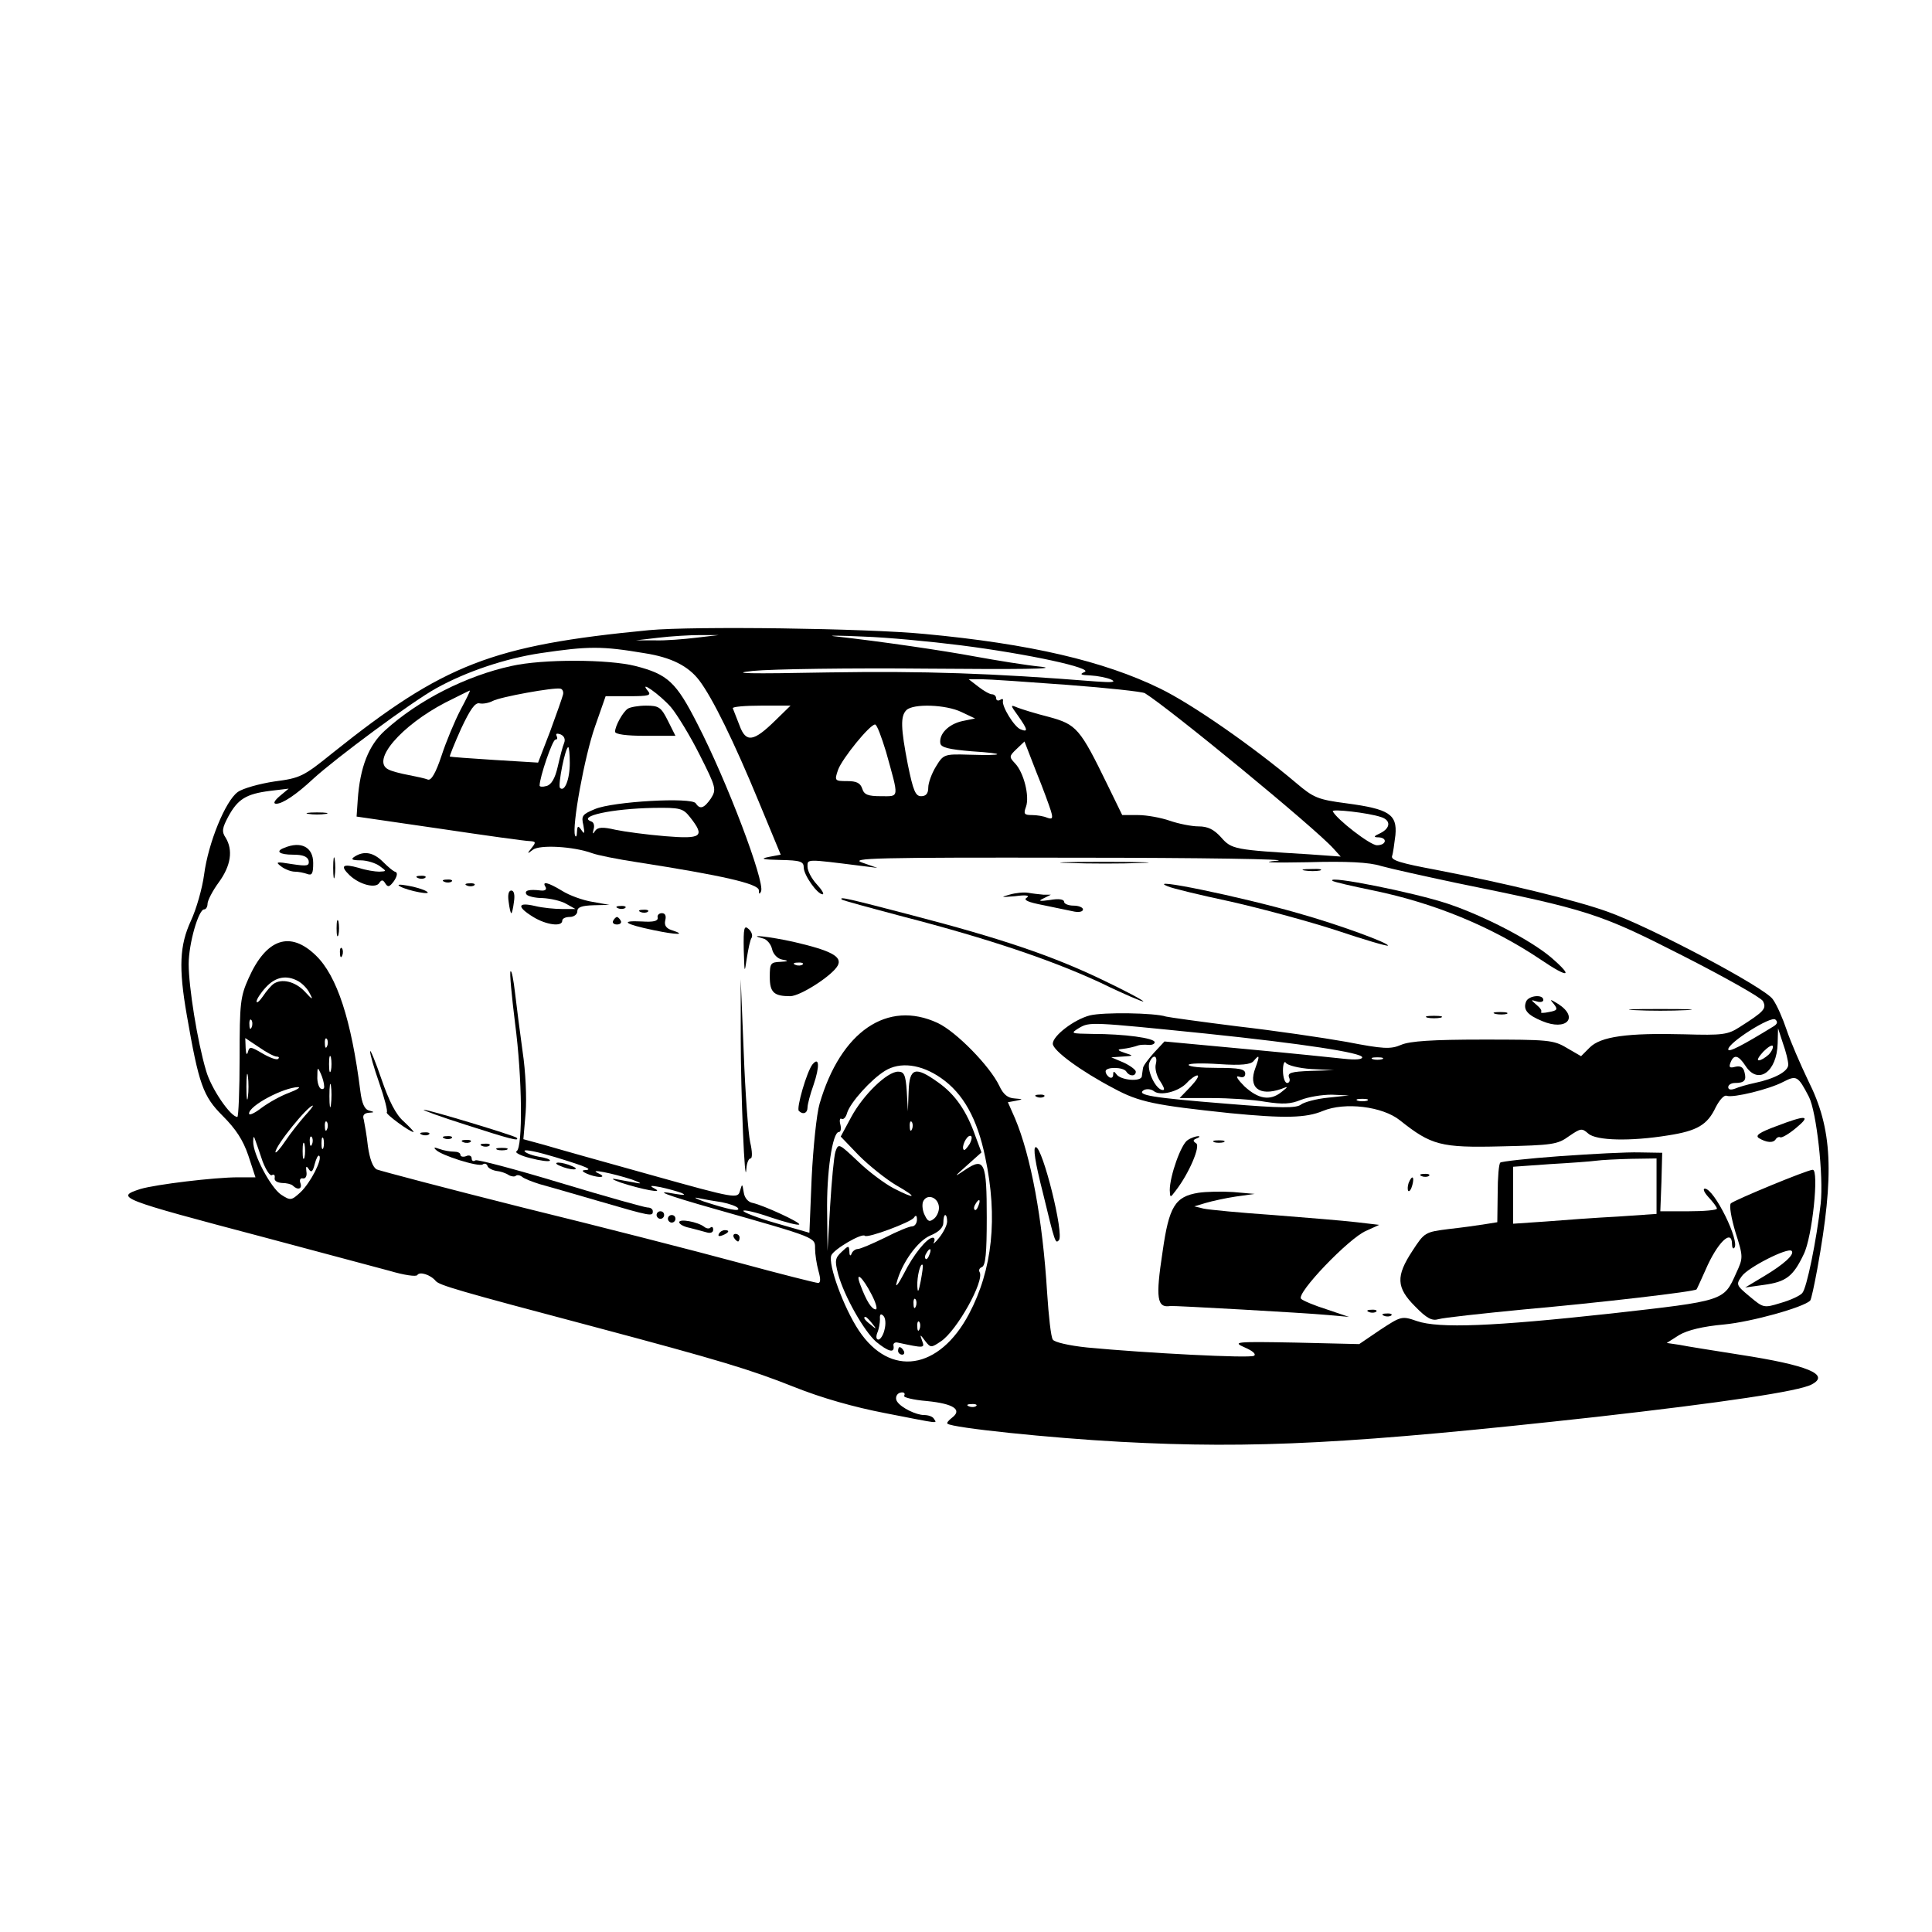 <?xml version="1.0" standalone="no"?>
<!DOCTYPE svg PUBLIC "-//W3C//DTD SVG 20010904//EN"
 "http://www.w3.org/TR/2001/REC-SVG-20010904/DTD/svg10.dtd">
<svg version="1.0" xmlns="http://www.w3.org/2000/svg"
 width="512pt" height="512pt" viewBox="0 0 512 512"
 preserveAspectRatio="xMidYMid meet">
<g transform="translate(0,512) scale(0.1,-0.1)"
fill="#000000" stroke="none">
<path d="M1720 3450 c-416 -40 -544 -90 -838 -325 -78 -63 -86 -67 -155 -76
-39 -6 -83 -18 -97 -28 -33 -24 -78 -135 -89 -218 -5 -38 -21 -93 -35 -123
-30 -65 -33 -124 -11 -250 32 -184 43 -215 95 -267 35 -35 54 -64 68 -105 l19
-58 -46 0 c-63 0 -219 -19 -259 -31 -68 -22 -58 -26 328 -128 146 -39 295 -79
333 -89 37 -11 70 -16 73 -11 6 10 35 1 49 -16 10 -11 56 -25 415 -120 338
-90 420 -115 533 -160 75 -30 160 -54 243 -70 149 -29 137 -28 129 -15 -3 6
-15 10 -26 10 -21 0 -60 19 -71 35 -8 11 -1 25 13 25 6 0 8 -4 5 -9 -3 -4 24
-11 61 -14 70 -7 94 -23 66 -44 -9 -7 -15 -14 -12 -16 13 -11 273 -38 459 -48
353 -19 618 -5 1260 66 336 38 538 68 571 86 50 26 -9 51 -191 79 -69 11 -140
22 -159 26 l-34 5 33 21 c22 13 63 23 119 28 73 7 209 45 228 63 3 3 11 41 19
84 46 253 40 372 -24 499 -21 44 -47 104 -57 134 -10 30 -26 67 -37 82 -21 31
-323 191 -438 232 -83 30 -273 76 -455 111 -91 17 -119 25 -116 36 3 8 6 33 9
56 5 55 -17 69 -129 84 -77 10 -88 15 -134 54 -116 98 -276 209 -360 250 -149
73 -346 119 -625 145 -155 15 -612 21 -730 10z m125 -20 c-33 -4 -82 -8 -110
-7 l-50 0 60 7 c33 4 83 7 110 7 l50 0 -60 -7z m700 -20 c181 -23 355 -61 329
-71 -14 -6 -10 -8 16 -9 19 -1 44 -6 55 -11 14 -7 2 -8 -40 -5 -277 22 -455
28 -710 24 -210 -4 -265 -3 -200 4 50 5 259 8 465 6 238 -2 348 -1 300 5 -41
4 -120 17 -175 27 -86 16 -249 40 -375 54 -19 2 16 2 78 -1 62 -2 178 -13 257
-23z m-837 -21 c71 -11 116 -34 145 -72 35 -46 92 -162 158 -322 l58 -140 -32
-6 c-24 -5 -16 -7 31 -8 53 -1 62 -4 62 -20 0 -20 36 -71 50 -71 5 0 -2 12
-15 26 -14 15 -25 36 -25 47 0 21 -6 21 145 2 l40 -5 -40 14 c-35 12 34 14
565 13 333 0 574 -4 535 -8 -47 -4 -20 -6 80 -4 104 3 164 0 195 -10 25 -7
115 -27 200 -45 349 -71 378 -80 598 -192 112 -57 208 -111 214 -121 10 -20 4
-27 -62 -69 -31 -20 -45 -22 -146 -19 -152 4 -222 -6 -251 -35 l-23 -23 -38
22 c-35 21 -49 22 -222 22 -134 0 -194 -4 -217 -14 -28 -12 -47 -11 -145 8
-62 11 -192 30 -288 41 -96 12 -182 24 -190 26 -30 10 -166 12 -202 3 -42 -11
-98 -54 -98 -75 0 -18 75 -73 161 -118 68 -37 110 -45 309 -66 144 -14 201
-13 246 6 58 24 158 12 204 -25 83 -66 108 -73 268 -69 136 3 150 5 180 27 31
21 34 22 51 7 21 -19 112 -21 211 -5 78 12 105 28 127 75 10 19 22 33 29 30
17 -6 112 17 150 37 35 18 39 16 68 -40 20 -40 39 -210 31 -283 -11 -96 -37
-225 -49 -237 -6 -7 -32 -19 -57 -26 -45 -14 -46 -13 -82 17 -36 30 -37 32
-21 54 16 23 122 77 132 67 9 -9 -21 -36 -73 -67 l-50 -30 50 7 c58 8 77 22
105 81 23 46 41 224 24 224 -14 0 -207 -80 -217 -89 -5 -5 1 -39 12 -76 21
-66 21 -68 2 -109 -33 -74 -30 -73 -332 -107 -312 -34 -455 -40 -514 -20 -40
14 -42 13 -97 -23 l-56 -38 -169 4 c-160 3 -168 2 -134 -13 21 -9 31 -18 24
-22 -11 -7 -284 7 -442 22 -48 5 -87 14 -91 21 -5 7 -11 63 -15 124 -12 196
-43 362 -85 462 l-19 43 22 4 c19 4 19 4 -4 6 -18 1 -30 10 -41 34 -25 52
-114 143 -163 166 -133 62 -257 -22 -313 -214 -8 -27 -17 -116 -21 -196 l-6
-146 -87 25 c-49 14 -88 29 -88 33 0 4 32 -3 72 -17 39 -13 73 -22 76 -19 5 5
-95 51 -123 57 -12 2 -22 13 -24 28 -4 24 -4 24 -10 4 -6 -21 -10 -21 -235 42
-126 35 -254 71 -284 80 l-55 15 6 70 c3 40 0 109 -8 162 -7 51 -16 120 -20
155 -4 35 -9 61 -12 58 -3 -3 3 -65 12 -138 19 -144 21 -328 4 -339 -6 -3 11
-12 36 -18 26 -7 50 -10 52 -7 3 3 -11 8 -31 11 -20 4 -36 11 -36 15 0 5 37
-3 83 -17 85 -26 100 -33 76 -34 -18 -1 21 -18 41 -18 10 0 8 4 -5 10 -28 13
38 0 90 -17 22 -8 28 -12 13 -9 -16 3 -40 7 -55 10 -16 3 -10 -1 12 -9 55 -18
117 -30 90 -16 -15 8 -12 9 15 4 19 -4 44 -11 55 -15 14 -6 9 -7 -15 -3 -64
12 -26 -3 105 -40 271 -77 265 -75 265 -105 0 -14 4 -41 9 -59 6 -21 6 -32 -1
-32 -5 0 -101 24 -211 54 -111 30 -368 96 -572 146 -203 51 -377 97 -387 101
-10 6 -18 27 -23 61 -3 29 -9 61 -11 71 -4 11 1 17 13 18 16 1 16 2 1 6 -12 3
-19 19 -23 51 -24 190 -62 306 -118 360 -68 66 -131 45 -178 -60 -22 -49 -24
-66 -24 -210 0 -87 -3 -158 -6 -158 -18 0 -70 76 -83 123 -23 77 -46 222 -46
282 0 54 26 145 41 145 5 0 9 7 9 15 0 8 13 34 30 57 32 44 38 85 18 118 -11
16 -9 26 7 56 25 46 47 60 110 68 l50 6 -24 -20 c-14 -12 -18 -20 -9 -20 17 0
53 24 98 66 60 55 261 204 326 240 79 44 183 79 276 93 128 19 163 19 276 0z
m1121 -84 c106 -8 198 -18 205 -22 66 -41 452 -358 500 -412 l19 -21 -84 6
c-198 12 -205 13 -233 45 -19 21 -35 29 -60 29 -18 0 -53 7 -76 15 -23 8 -61
15 -84 15 l-42 0 -39 80 c-73 150 -82 160 -155 180 -36 9 -74 21 -84 25 -19 8
-19 7 2 -22 26 -37 27 -44 7 -36 -17 6 -51 62 -47 76 1 5 -2 6 -8 2 -5 -3 -10
-1 -10 4 0 6 -5 11 -11 11 -6 0 -22 9 -36 20 l-26 20 34 0 c19 0 121 -7 228
-15z m-774 -94 c-58 -57 -78 -60 -95 -14 -8 21 -16 41 -18 46 -2 4 32 7 75 7
l78 0 -40 -39z m493 22 l36 -17 -34 -7 c-36 -8 -62 -34 -58 -59 2 -11 23 -16
83 -21 94 -6 89 -12 -7 -9 -66 2 -68 1 -88 -32 -11 -18 -20 -43 -20 -55 0 -16
-6 -23 -19 -23 -15 0 -21 15 -35 83 -19 98 -20 129 -4 145 18 18 105 15 146
-5z m-200 -105 c35 -126 36 -118 -13 -118 -35 0 -45 4 -50 20 -5 15 -15 20
-40 20 -33 0 -34 1 -24 30 11 30 84 120 98 120 5 0 17 -33 29 -72z m437 -157
c6 -20 4 -23 -10 -18 -9 4 -27 7 -40 7 -21 0 -23 3 -16 22 10 28 -6 91 -29
115 -16 17 -16 19 4 38 l21 20 31 -80 c18 -44 35 -91 39 -104z m874 -16 c27
-8 27 -29 -1 -43 -18 -8 -19 -11 -5 -11 25 -1 21 -21 -4 -21 -18 0 -107 69
-117 90 -3 7 94 -4 127 -15z m-2869 -435 c11 -6 25 -20 31 -33 10 -18 7 -17
-14 6 -25 26 -61 35 -83 19 -5 -4 -18 -18 -27 -32 -9 -13 -17 -20 -17 -14 0 6
11 23 25 38 25 27 54 33 85 16z m3910 -120 c-83 -51 -120 -70 -120 -61 0 18
114 90 125 79 7 -6 5 -12 -5 -18z m-4033 -2 c-3 -8 -6 -5 -6 6 -1 11 2 17 5
13 3 -3 4 -12 1 -19z m2528 -17 c259 -27 415 -51 415 -63 0 -6 -19 -7 -47 -4
-27 3 -144 15 -262 26 l-215 20 -28 -30 c-15 -17 -29 -35 -29 -41 -1 -5 -2
-15 -3 -21 -1 -16 -58 -11 -68 6 -6 8 -8 7 -8 -2 0 -7 -4 -10 -10 -7 -5 3 -10
10 -10 16 0 12 47 12 55 -1 8 -13 25 -13 25 0 0 5 -15 16 -32 24 l-33 14 30 2
c30 2 30 2 5 10 -18 6 -20 9 -7 10 17 2 30 5 45 10 4 1 15 2 25 1 9 -1 17 2
17 7 0 11 -80 22 -165 22 -58 1 -59 1 -35 16 28 16 30 16 335 -15z m1544 -82
c1 -18 -36 -38 -89 -49 -19 -4 -43 -11 -52 -15 -11 -4 -18 -3 -18 4 0 6 8 11
18 11 25 0 31 7 25 29 -3 13 -11 17 -24 14 -15 -4 -18 -2 -13 11 9 23 21 20
40 -9 33 -51 83 -16 85 60 l1 40 13 -40 c8 -22 14 -47 14 -56z m-4006 21 c6 0
8 -3 4 -6 -3 -4 -22 3 -41 14 -32 19 -35 19 -39 4 -3 -10 -5 -5 -6 10 l-1 27
36 -24 c20 -14 41 -25 47 -25z m134 28 c-3 -8 -6 -5 -6 6 -1 11 2 17 5 13 3
-3 4 -12 1 -19z m3820 -23 c-9 -8 -20 -15 -26 -15 -6 0 0 10 12 23 12 12 23
19 25 15 2 -4 -3 -15 -11 -23z m-3810 -42 c-3 -10 -5 -2 -5 17 0 19 2 27 5 18
2 -10 2 -26 0 -35z m2186 17 c-3 -11 2 -32 12 -46 12 -19 13 -25 3 -22 -18 6
-39 53 -32 72 9 23 23 20 17 -4z m264 -10 c-20 -52 10 -76 68 -56 20 8 20 7 1
-8 -30 -24 -61 -19 -98 15 -18 18 -25 29 -15 26 11 -4 17 -1 17 8 0 12 -16 15
-75 15 -41 0 -75 3 -75 8 0 4 36 5 81 2 58 -4 84 -1 91 8 16 19 17 15 5 -18z
m336 23 c-7 -2 -19 -2 -25 0 -7 3 -2 5 12 5 14 0 19 -2 13 -5z m-188 -26 l60
-3 -62 -2 c-51 -2 -61 -5 -57 -17 4 -8 1 -15 -5 -15 -6 0 -11 15 -11 33 0 18
4 27 8 20 4 -6 34 -14 67 -16z m-981 -24 c59 -41 96 -108 117 -210 34 -160 19
-298 -43 -415 -79 -149 -209 -169 -292 -44 -40 60 -82 175 -73 199 6 16 81 60
89 52 7 -7 122 36 130 48 5 8 8 6 8 -5 0 -10 -6 -18 -13 -18 -7 0 -39 -13 -72
-30 -33 -16 -65 -30 -72 -30 -6 0 -14 -6 -16 -12 -3 -8 -6 -6 -6 5 -1 17 -2
17 -21 -1 -17 -16 -18 -23 -9 -58 16 -59 69 -152 101 -180 32 -26 49 -31 46
-11 -2 6 3 11 11 9 70 -15 72 -15 65 4 -7 19 -6 19 8 0 14 -18 16 -18 41 -1
42 27 117 161 103 184 -3 5 0 11 6 13 10 4 13 38 13 131 0 147 -6 161 -57 127
-31 -21 -31 -20 5 12 l38 34 -16 43 c-23 66 -53 110 -98 142 -61 44 -77 40
-79 -23 l-2 -53 -3 53 c-3 44 -7 52 -23 52 -29 0 -92 -61 -124 -120 l-28 -52
48 -50 c27 -27 72 -63 99 -79 58 -33 53 -39 -7 -8 -23 12 -65 43 -94 71 -51
48 -52 49 -60 26 -4 -13 -10 -77 -14 -143 l-7 -120 -1 101 c-2 105 14 214 31
214 5 0 7 9 4 20 -3 11 -1 18 3 15 5 -3 12 4 15 16 9 28 63 88 100 111 40 25
96 18 149 -19z m-1837 -50 c-2 -16 -4 -3 -4 27 0 30 2 43 4 28 2 -16 2 -40 0
-55z m202 29 c1 -7 -3 -10 -9 -7 -5 3 -10 18 -9 33 0 24 1 25 9 7 5 -11 9 -26
9 -33z m2296 -2 l-29 -30 85 0 c46 0 110 -4 143 -10 46 -7 66 -6 93 5 20 8 56
14 82 14 l46 -2 -56 -6 c-31 -3 -63 -12 -71 -18 -12 -10 -52 -10 -197 2 -200
16 -240 23 -220 36 7 4 19 3 26 -2 17 -15 67 -2 89 22 9 10 22 19 27 19 6 0
-2 -13 -18 -30z m-2278 -47 c-2 -16 -4 -5 -4 22 0 28 2 40 4 28 2 -13 2 -35 0
-50z m-111 31 c-22 -8 -54 -26 -73 -40 -18 -14 -33 -21 -33 -15 0 21 91 69
130 70 8 0 -3 -7 -24 -15z m2857 -21 c-7 -2 -19 -2 -25 0 -7 3 -2 5 12 5 14 0
19 -2 13 -5z m-2815 -40 c-14 -16 -38 -46 -52 -67 -14 -21 -26 -34 -26 -29 0
17 86 123 99 123 2 0 -7 -12 -21 -27z m59 -35 c-3 -8 -6 -5 -6 6 -1 11 2 17 5
13 3 -3 4 -12 1 -19z m1550 0 c-3 -8 -6 -5 -6 6 -1 11 2 17 5 13 3 -3 4 -12 1
-19z m-1721 -86 c9 -23 20 -40 25 -36 5 3 8 0 7 -7 -2 -8 6 -13 19 -14 12 0
25 -3 29 -7 13 -13 26 -9 20 7 -3 8 0 14 7 12 7 -1 11 7 9 18 -2 15 0 16 6 7
7 -11 11 -7 16 13 4 15 9 25 12 22 9 -9 -23 -71 -49 -96 -25 -23 -27 -23 -52
-7 -28 19 -75 108 -74 141 0 14 2 15 5 5 3 -8 12 -34 20 -58z m131 46 c-3 -8
-6 -5 -6 6 -1 11 2 17 5 13 3 -3 4 -12 1 -19z m30 -10 c-3 -7 -5 -2 -5 12 0
14 2 19 5 13 2 -7 2 -19 0 -25z m1713 11 c-7 -11 -14 -19 -16 -16 -7 7 7 37
17 37 6 0 5 -9 -1 -21z m-1763 -36 c-3 -10 -5 -2 -5 17 0 19 2 27 5 18 2 -10
2 -26 0 -35z m1106 -119 c20 -4 40 -11 43 -16 6 -10 -27 -3 -91 18 -22 8 -29
12 -15 9 14 -3 42 -8 63 -11z m575 -10 c2 -11 -4 -26 -12 -33 -12 -10 -17 -9
-25 8 -6 11 -8 27 -5 36 9 22 38 14 42 -11z m105 1 c-3 -9 -8 -14 -10 -11 -3
3 -2 9 2 15 9 16 15 13 8 -4z m-83 -42 c0 -10 -10 -29 -21 -43 -11 -14 -18
-19 -14 -12 3 6 2 12 -3 12 -15 0 -51 -44 -77 -96 -14 -27 -23 -38 -19 -24 13
52 56 112 90 126 22 9 34 21 34 34 0 11 2 20 5 20 3 0 5 -8 5 -17z m-47 -88
c-3 -9 -8 -14 -10 -11 -3 3 -2 9 2 15 9 16 15 13 8 -4z m-23 -70 c-6 -30 -8
-33 -9 -13 -1 25 8 62 14 56 2 -2 -1 -21 -5 -43z m-130 -36 c11 -21 16 -39 11
-39 -11 0 -25 22 -41 65 -15 39 6 21 30 -26z m117 -31 c-3 -8 -6 -5 -6 6 -1
11 2 17 5 13 3 -3 4 -12 1 -19z m-83 -62 c-3 -14 -11 -26 -16 -26 -6 0 -7 8
-3 18 4 9 7 26 7 36 -1 13 2 16 9 9 6 -6 7 -22 3 -37z m-33 17 c13 -16 12 -17
-3 -4 -17 13 -22 21 -14 21 2 0 10 -8 17 -17z m126 -15 c-3 -8 -6 -5 -6 6 -1
11 2 17 5 13 3 -3 4 -12 1 -19z m150 -204 c-3 -3 -12 -4 -19 -1 -8 3 -5 6 6 6
11 1 17 -2 13 -5z"/>
<path d="M1355 3355 c-119 -26 -246 -90 -335 -171 -43 -39 -66 -97 -72 -184
l-3 -44 220 -32 c121 -18 228 -33 239 -33 16 -1 17 -3 5 -18 -13 -16 -12 -17
3 -5 18 14 108 9 157 -9 13 -5 67 -16 120 -24 225 -35 321 -57 322 -74 0 -11
2 -12 6 -3 10 26 -90 291 -169 444 -56 110 -78 131 -164 153 -71 18 -245 19
-329 0z m137 -76 c-2 -8 -17 -51 -34 -97 l-32 -83 -115 7 c-64 4 -117 8 -119
9 -1 1 12 34 30 74 24 51 37 70 49 67 9 -2 24 1 34 6 19 11 164 37 180 33 6
-1 9 -9 7 -16z m286 -33 c16 -19 51 -76 76 -126 44 -87 45 -92 30 -116 -18
-26 -29 -30 -40 -13 -10 17 -220 5 -267 -15 -34 -14 -37 -18 -31 -43 4 -22 3
-25 -5 -13 -9 13 -11 12 -12 -5 0 -11 -3 -15 -5 -9 -9 22 25 210 53 289 l28
80 62 0 c52 0 60 2 50 14 -26 31 31 -9 61 -43z m-558 -8 c-15 -29 -38 -84 -50
-121 -15 -45 -27 -66 -36 -63 -7 3 -30 8 -51 12 -21 4 -45 10 -54 15 -46 23
34 116 151 177 34 17 64 32 65 32 2 0 -10 -24 -25 -52z m275 -87 c-4 -9 -11
-37 -17 -63 -7 -31 -17 -48 -30 -51 -10 -3 -18 -2 -18 1 0 22 34 122 42 122 5
0 6 4 3 10 -3 6 1 7 10 4 10 -4 14 -13 10 -23z m15 -53 c0 -44 -14 -78 -26
-66 -6 7 14 108 22 108 2 0 4 -19 4 -42z m319 -144 c40 -51 31 -58 -66 -50
-49 4 -108 12 -132 17 -34 8 -47 7 -54 -3 -6 -10 -7 -8 -4 4 3 9 1 19 -6 21
-39 14 56 34 165 36 71 1 78 -1 97 -25z"/>
<path d="M1664 3242 c-13 -8 -34 -46 -34 -61 0 -7 30 -11 80 -11 l80 0 -20 40
c-18 36 -24 40 -58 40 -20 0 -42 -4 -48 -8z"/>
<path d="M818 2963 c12 -2 32 -2 45 0 12 2 2 4 -23 4 -25 0 -35 -2 -22 -4z"/>
<path d="M753 2873 c-24 -9 -13 -18 24 -18 26 0 38 -5 41 -16 2 -14 -4 -15
-44 -9 -42 7 -45 6 -29 -6 10 -8 27 -14 36 -14 10 0 24 -3 33 -6 13 -5 16 1
16 29 0 42 -32 59 -77 40z"/>
<path d="M883 2820 c0 -25 2 -35 4 -22 2 12 2 32 0 45 -2 12 -4 2 -4 -23z"/>
<path d="M940 2850 c-11 -7 -8 -10 16 -10 16 0 39 -7 50 -15 19 -14 19 -14 -1
-15 -11 0 -36 4 -54 10 -43 12 -51 6 -24 -20 27 -25 69 -35 78 -20 6 9 10 9
16 -1 7 -11 11 -10 23 6 8 12 10 21 5 24 -6 1 -21 14 -34 27 -25 25 -50 30
-75 14z"/>
<path d="M2833 2833 c54 -2 139 -2 190 0 51 1 7 3 -98 3 -104 0 -146 -2 -92
-3z"/>
<path d="M3458 2813 c12 -2 30 -2 40 0 9 3 -1 5 -23 4 -22 0 -30 -2 -17 -4z"/>
<path d="M1108 2793 c7 -3 16 -2 19 1 4 3 -2 6 -13 5 -11 0 -14 -3 -6 -6z"/>
<path d="M1178 2783 c7 -3 16 -2 19 1 4 3 -2 6 -13 5 -11 0 -14 -3 -6 -6z"/>
<path d="M3531 2786 c2 -3 51 -14 109 -26 160 -33 312 -95 443 -183 75 -51 89
-47 26 7 -54 45 -174 108 -272 141 -90 30 -321 76 -306 61z"/>
<path d="M1060 2771 c21 -12 90 -25 70 -13 -8 5 -31 12 -50 15 -22 4 -29 3
-20 -2z"/>
<path d="M1238 2773 c7 -3 16 -2 19 1 4 3 -2 6 -13 5 -11 0 -14 -3 -6 -6z"/>
<path d="M1446 2769 c3 -6 -1 -10 -12 -9 -33 4 -45 0 -39 -10 3 -5 23 -10 43
-10 20 -1 48 -7 62 -15 l25 -14 -35 0 c-19 0 -52 3 -72 8 -47 11 -49 -2 -5
-29 34 -21 77 -27 77 -10 0 6 9 10 20 10 11 0 20 7 20 15 0 11 12 15 43 16
l42 1 -45 8 c-25 4 -61 17 -80 29 -38 23 -55 27 -44 10z"/>
<path d="M3095 2771 c11 -5 85 -23 165 -40 80 -18 206 -52 280 -76 74 -25 136
-43 138 -41 5 6 -131 56 -238 86 -153 44 -410 97 -345 71z"/>
<path d="M1348 2730 c2 -16 5 -30 7 -30 2 0 5 14 7 30 3 19 0 30 -7 30 -7 0
-10 -11 -7 -30z"/>
<path d="M2675 2749 c-25 -7 -22 -7 15 -4 29 4 40 2 31 -4 -10 -6 3 -12 45
-20 32 -7 69 -14 82 -17 12 -2 22 0 22 6 0 5 -11 10 -25 10 -14 0 -25 5 -25
10 0 7 -15 9 -37 5 -28 -4 -33 -3 -18 4 l20 10 -20 0 c-11 1 -29 3 -40 5 -11
2 -33 0 -50 -5z"/>
<path d="M2231 2736 c2 -2 75 -22 162 -45 228 -59 396 -116 525 -176 61 -30
112 -51 112 -49 0 3 -51 30 -112 59 -132 63 -265 108 -503 170 -165 43 -193
50 -184 41z"/>
<path d="M1638 2713 c7 -3 16 -2 19 1 4 3 -2 6 -13 5 -11 0 -14 -3 -6 -6z"/>
<path d="M1698 2703 c7 -3 16 -2 19 1 4 3 -2 6 -13 5 -11 0 -14 -3 -6 -6z"/>
<path d="M1743 2688 c1 -9 -11 -12 -42 -10 -60 3 -46 -7 31 -23 62 -13 89 -13
48 0 -15 5 -20 13 -17 26 3 12 0 19 -9 19 -8 0 -13 -6 -11 -12z"/>
<path d="M892 2660 c0 -19 2 -27 5 -17 2 9 2 25 0 35 -3 9 -5 1 -5 -18z"/>
<path d="M1625 2680 c-3 -5 1 -10 10 -10 9 0 13 5 10 10 -3 6 -8 10 -10 10 -2
0 -7 -4 -10 -10z"/>
<path d="M1971 2603 c2 -63 2 -64 8 -23 4 25 9 50 13 55 3 6 0 16 -8 23 -12
11 -14 3 -13 -55z"/>
<path d="M2022 2633 c10 -2 21 -15 24 -28 3 -14 15 -26 27 -28 18 -3 17 -5 -5
-6 -26 -1 -28 -4 -28 -40 0 -41 11 -51 54 -51 27 0 112 55 126 81 13 24 -18
40 -117 63 -63 14 -128 21 -81 9z m105 -69 c-3 -3 -12 -4 -19 -1 -8 3 -5 6 6
6 11 1 17 -2 13 -5z"/>
<path d="M901 2594 c0 -11 3 -14 6 -6 3 7 2 16 -1 19 -3 4 -6 -2 -5 -13z"/>
<path d="M1963 2370 c0 -144 11 -410 15 -347 1 15 6 27 11 27 5 0 5 18 -1 43
-5 23 -13 130 -17 237 l-8 195 0 -155z"/>
<path d="M4044 2465 c-8 -21 4 -35 43 -51 64 -27 98 9 43 45 -23 14 -24 14
-12 0 11 -14 9 -17 -13 -21 -14 -3 -23 -3 -21 0 3 3 -2 11 -12 19 -16 14 -16
14 1 9 9 -3 17 -1 17 4 0 16 -40 12 -46 -5z"/>
<path d="M4333 2443 c37 -2 97 -2 135 0 37 2 6 3 -68 3 -74 0 -105 -1 -67 -3z"/>
<path d="M3963 2433 c9 -2 23 -2 30 0 6 3 -1 5 -18 5 -16 0 -22 -2 -12 -5z"/>
<path d="M3783 2423 c9 -2 25 -2 35 0 9 3 1 5 -18 5 -19 0 -27 -2 -17 -5z"/>
<path d="M981 2334 c-1 -6 10 -44 24 -84 14 -40 23 -75 20 -78 -4 -4 61 -52
71 -52 2 0 -9 12 -26 28 -21 18 -39 54 -59 112 -16 47 -30 80 -30 74z"/>
<path d="M2153 2299 c-15 -19 -43 -116 -36 -123 11 -11 23 -6 23 9 0 8 7 35
16 60 17 50 15 76 -3 54z"/>
<path d="M2748 2213 c7 -3 16 -2 19 1 4 3 -2 6 -13 5 -11 0 -14 -3 -6 -6z"/>
<path d="M1235 2139 c115 -37 144 -45 134 -34 -7 6 -235 75 -246 74 -4 -1 46
-19 112 -40z"/>
<path d="M4706 2135 c-43 -16 -55 -24 -45 -31 20 -12 38 -14 45 -3 3 5 9 7 12
5 4 -2 23 9 42 25 41 34 27 35 -54 4z"/>
<path d="M1118 2113 c7 -3 16 -2 19 1 4 3 -2 6 -13 5 -11 0 -14 -3 -6 -6z"/>
<path d="M1178 2103 c7 -3 16 -2 19 1 4 3 -2 6 -13 5 -11 0 -14 -3 -6 -6z"/>
<path d="M3148 2099 c-18 -10 -48 -96 -48 -133 1 -21 1 -21 16 -1 35 45 66
118 54 125 -9 6 -9 9 1 13 8 3 10 6 4 6 -5 0 -18 -4 -27 -10z"/>
<path d="M1228 2093 c7 -3 16 -2 19 1 4 3 -2 6 -13 5 -11 0 -14 -3 -6 -6z"/>
<path d="M3218 2093 c6 -2 18 -2 25 0 6 3 1 5 -13 5 -14 0 -19 -2 -12 -5z"/>
<path d="M1278 2083 c7 -3 16 -2 19 1 4 3 -2 6 -13 5 -11 0 -14 -3 -6 -6z"/>
<path d="M1155 2073 c14 -15 113 -46 124 -39 5 4 11 2 13 -4 1 -5 12 -11 23
-13 11 -1 26 -6 33 -11 7 -4 16 -5 19 -2 3 3 11 2 17 -3 6 -5 27 -13 46 -19
19 -5 91 -26 160 -46 137 -40 140 -40 140 -26 0 6 -6 10 -14 10 -7 0 -111 29
-230 65 -119 36 -221 63 -226 60 -6 -4 -10 -1 -10 5 0 7 -7 10 -15 6 -8 -3
-15 -1 -15 4 0 5 -8 8 -17 8 -10 0 -27 3 -38 7 -14 5 -17 5 -10 -2z"/>
<path d="M1318 2073 c6 -2 18 -2 25 0 6 3 1 5 -13 5 -14 0 -19 -2 -12 -5z"/>
<path d="M2764 1958 c32 -133 33 -134 42 -125 15 15 -43 247 -61 247 -8 0 -2
-40 19 -122z"/>
<path d="M4133 2056 c-83 -6 -154 -14 -157 -17 -4 -3 -7 -40 -7 -82 l-1 -76
-31 -5 c-18 -3 -61 -9 -97 -13 -64 -8 -65 -9 -97 -58 -44 -67 -43 -97 7 -147
31 -32 45 -39 62 -34 13 4 115 15 228 26 202 18 451 47 456 53 1 1 12 25 24
52 31 72 70 110 70 68 0 -9 3 -14 6 -10 16 16 -53 157 -78 157 -6 0 -2 -10 10
-23 12 -13 22 -26 22 -30 0 -4 -34 -7 -75 -7 l-75 0 3 78 2 77 -60 1 c-33 1
-128 -4 -212 -10z m257 -80 l0 -73 -102 -7 c-57 -3 -142 -9 -190 -13 l-88 -6
0 76 0 75 98 7 c53 3 108 7 122 9 14 2 55 4 93 5 l67 1 0 -74z"/>
<path d="M1485 2030 c11 -5 27 -9 35 -9 9 0 8 4 -5 9 -11 5 -27 9 -35 9 -9 0
-8 -4 5 -9z"/>
<path d="M3768 2003 c7 -3 16 -2 19 1 4 3 -2 6 -13 5 -11 0 -14 -3 -6 -6z"/>
<path d="M3733 1985 c-3 -9 -3 -18 -1 -21 3 -3 8 4 11 16 6 23 -1 27 -10 5z"/>
<path d="M3176 1959 c-62 -10 -78 -36 -95 -156 -19 -124 -15 -150 21 -144 11
1 353 -18 418 -24 l55 -5 -59 20 c-32 10 -63 23 -68 28 -14 14 127 161 172
180 l35 16 -60 7 c-33 4 -132 12 -220 19 -88 6 -171 14 -185 17 l-25 6 30 9
c17 5 53 13 80 17 l50 7 -57 5 c-31 2 -72 1 -92 -2z"/>
<path d="M1740 1900 c0 -5 5 -10 10 -10 6 0 10 5 10 10 0 6 -4 10 -10 10 -5 0
-10 -4 -10 -10z"/>
<path d="M1770 1890 c0 -5 5 -10 10 -10 6 0 10 5 10 10 0 6 -4 10 -10 10 -5 0
-10 -4 -10 -10z"/>
<path d="M1800 1881 c0 -5 12 -12 28 -15 15 -4 35 -9 45 -12 10 -3 17 0 17 7
0 7 -3 9 -7 6 -3 -4 -11 -3 -17 2 -17 13 -66 22 -66 12z"/>
<path d="M1905 1850 c-3 -6 1 -7 9 -4 18 7 21 14 7 14 -6 0 -13 -4 -16 -10z"/>
<path d="M1945 1840 c3 -5 8 -10 11 -10 2 0 4 5 4 10 0 6 -5 10 -11 10 -5 0
-7 -4 -4 -10z"/>
<path d="M3628 1643 c7 -3 16 -2 19 1 4 3 -2 6 -13 5 -11 0 -14 -3 -6 -6z"/>
<path d="M3668 1633 c7 -3 16 -2 19 1 4 3 -2 6 -13 5 -11 0 -14 -3 -6 -6z"/>
<path d="M2380 1540 c0 -5 5 -10 11 -10 5 0 7 5 4 10 -3 6 -8 10 -11 10 -2 0
-4 -4 -4 -10z"/>
</g>
</svg>